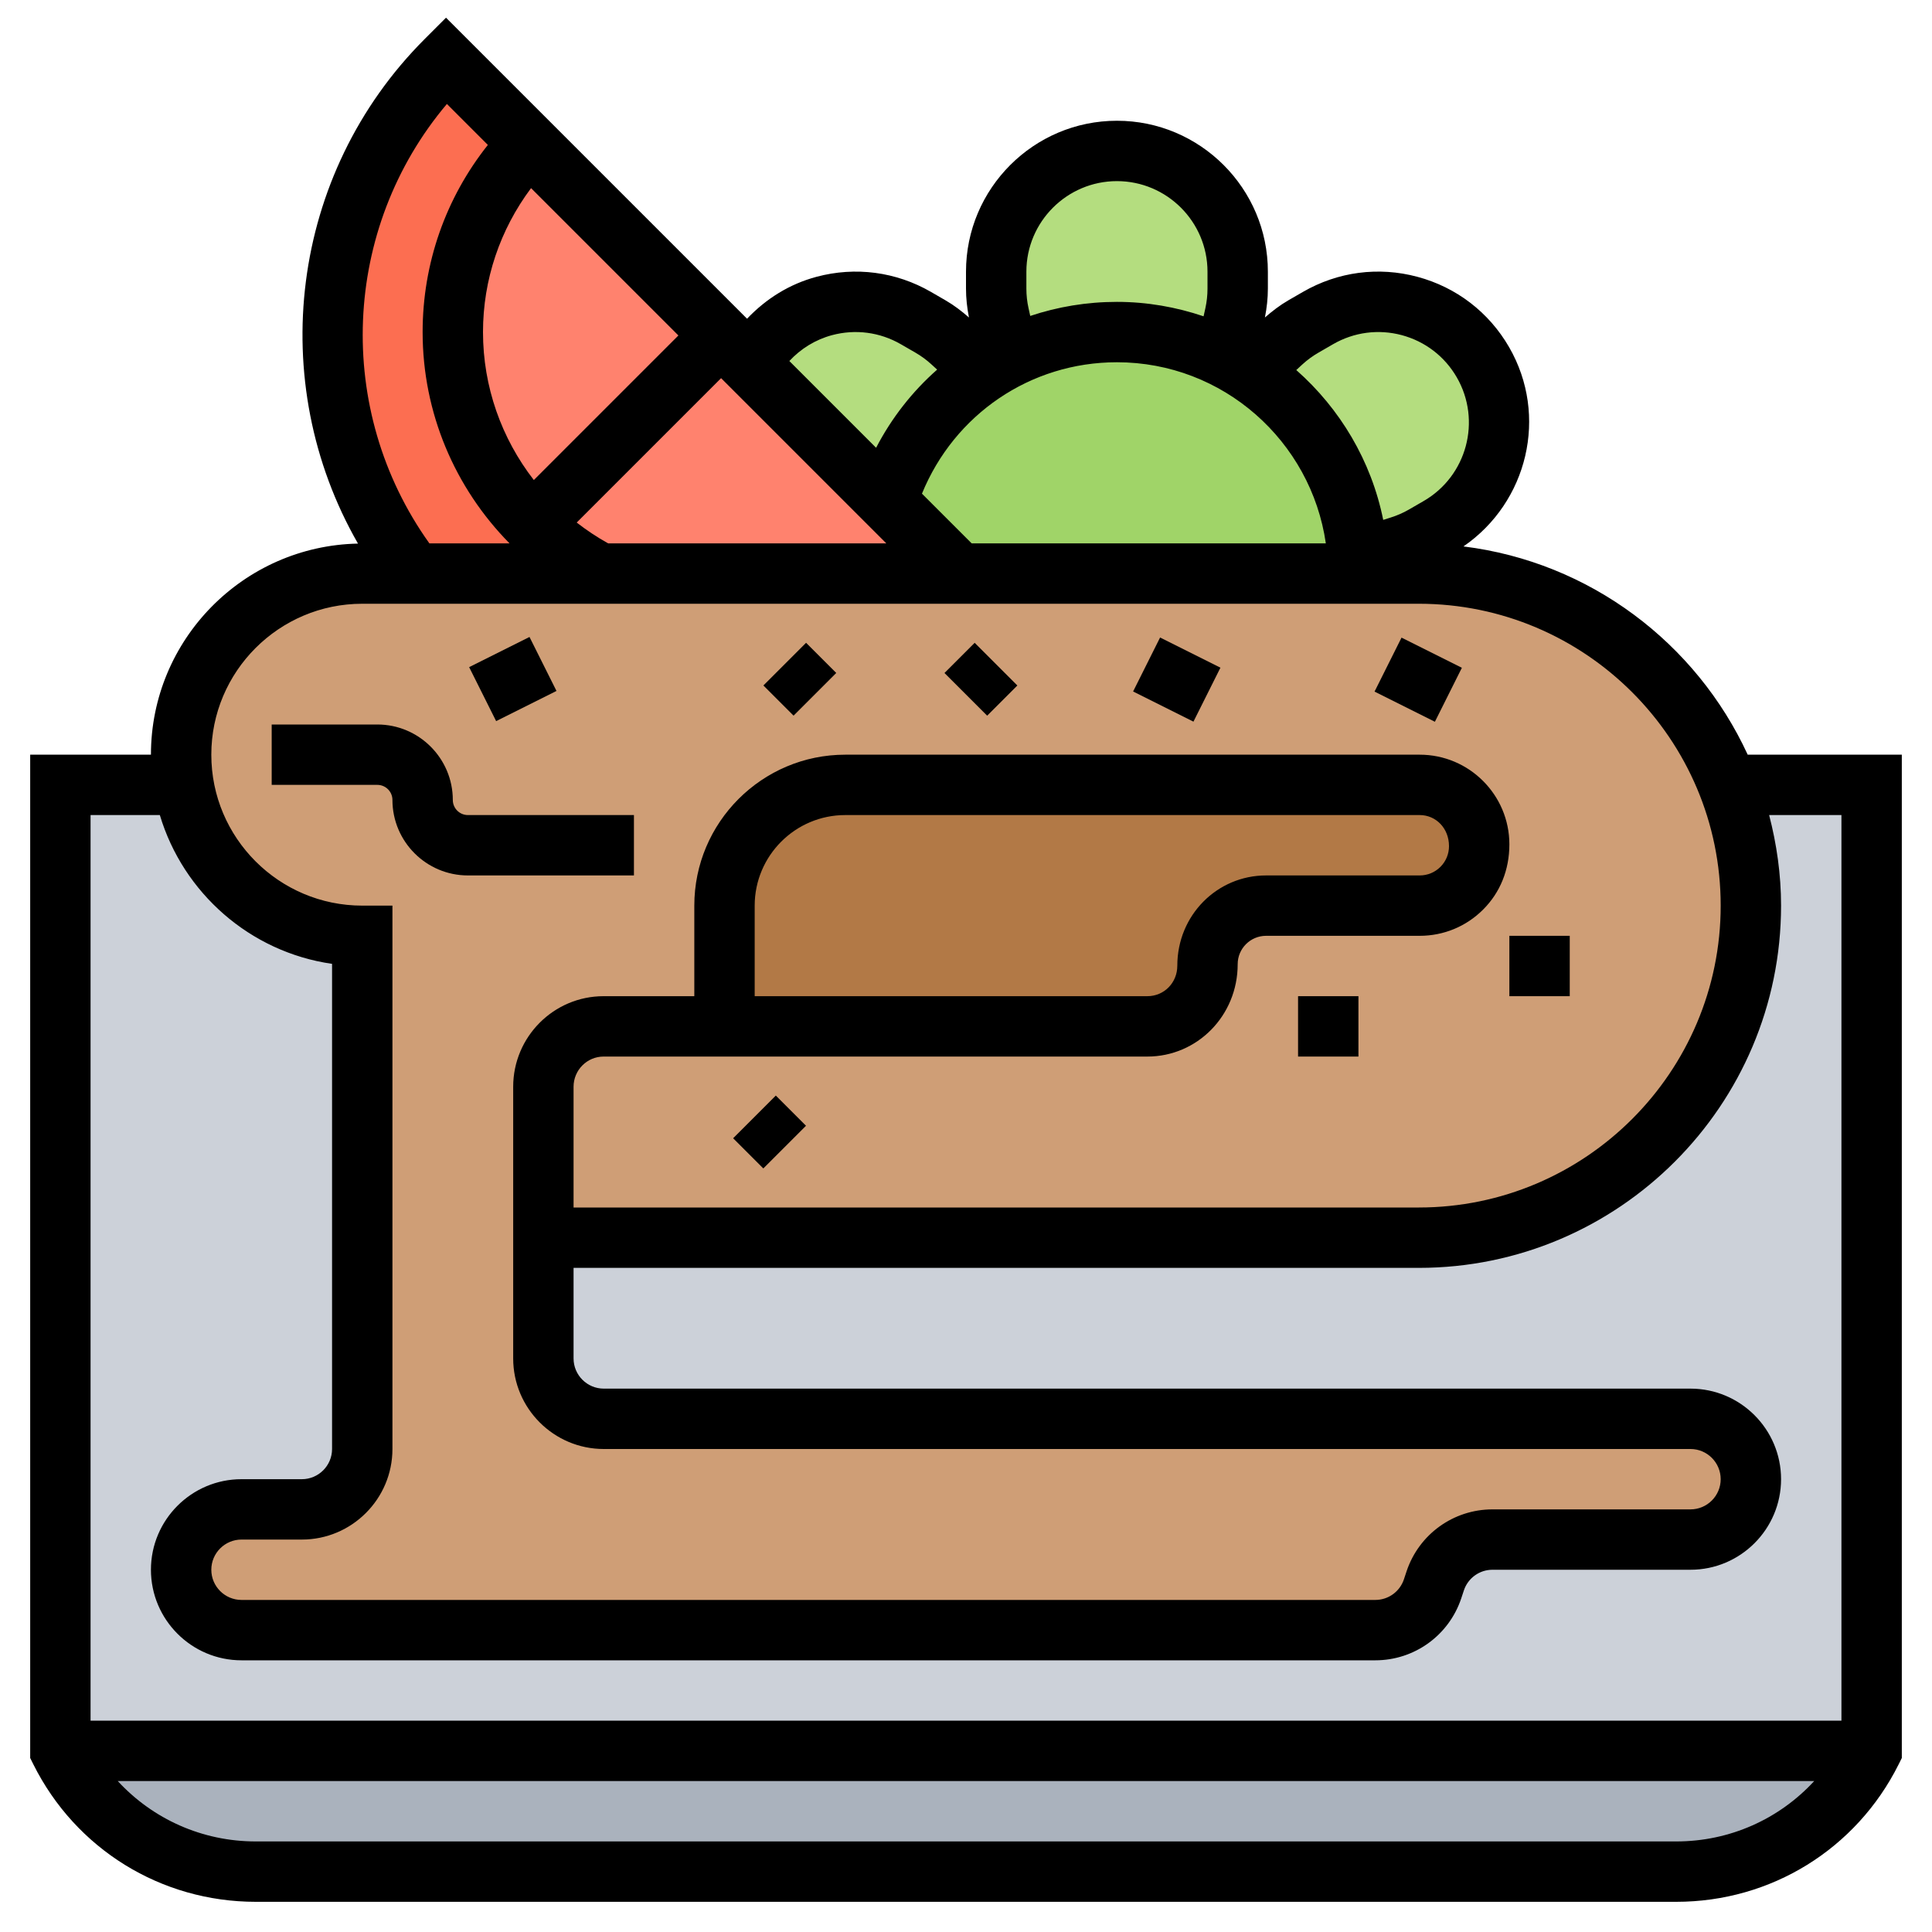 <svg viewBox="0 0 64 64" xmlns="http://www.w3.org/2000/svg"><path d="m2 58h60c-1.23 2.45-3.73 4-6.47 4h-47.06c-1.37 0-2.68-.39-3.8-1.08-1.12-.7-2.05-1.7-2.67-2.92z" fill="#aab2bd"/><path d="m2 26h60v32h-60z" fill="#ccd1d9"/><path d="m56 47h-36c-1.1 0-2-.9-2-2v-4h29c6.08 0 11-4.92 11-11 0-1.41-.27-2.76-.75-4-.56-1.43-1.4-2.71-2.47-3.78-1.99-1.99-4.74-3.22-7.78-3.22h-2-7-6.23-11.9-6.16-1.71c-3.31 0-6 2.69-6 6l.09 1c.2 1.26.8 2.38 1.67 3.24 1.08 1.09 2.58 1.76 4.24 1.76v17c0 1.1-.9 2-2 2h-2c-1.1 0-2 .9-2 2 0 .55.22 1.05.59 1.41.36.37.86.59 1.41.59h37.56c.86 0 1.62-.55 1.9-1.37l.08-.26c.28-.82 1.04-1.37 1.9-1.37h6.56c1.1 0 2-.9 2-2 0-.55-.22-1.05-.59-1.41-.36-.37-.86-.59-1.41-.59z" fill="#cf9e76"/><path d="m47.03 26c1.09 0 1.97.88 1.97 1.97v.06c0 1.09-.88 1.97-1.97 1.97h-5.09c-1.07 0-1.94.87-1.94 1.94v.05c0 1.11-.89 2.01-1.99 2.01-3.14 0-9.33 0-14.01 0v-4c0-2.21 1.79-4 4-4h12z" fill="#b27946"/><g fill="#b4dd7f"><path d="m33.1 10.43c-.07-.29-.1-.58-.1-.87v-.56c0-1.1.45-2.1 1.17-2.83.73-.72 1.73-1.17 2.83-1.17 2.21 0 4 1.79 4 4v.56c0 .29-.03.58-.1.87l-.31 1.42c-1.08-.54-2.3-.85-3.59-.85s-2.51.31-3.59.86v-.01z"/><path d="m47.66 17.46-.49.28c-.25.15-.52.27-.79.36l-1.39.43c-.15-2.6-1.54-4.86-3.59-6.21l1.07-.99c.22-.19.45-.37.7-.51l.49-.28c.63-.37 1.32-.54 2-.54 1.38 0 2.72.72 3.46 2 1.11 1.91.45 4.36-1.46 5.46z"/><path d="m32.6 12.32c-1.52 1-2.67 2.5-3.23 4.27v.01l-4.53-4.53v-.01c.01-.02.02-.04.04-.06 1.1-1.91 3.55-2.57 5.46-1.46l.49.28c.25.14.48.32.7.51z"/></g><path d="m45 19h-7-6.23l-2.4-2.4v-.01c.56-1.77 1.71-3.27 3.23-4.27.26-.17.53-.33.81-.46 1.08-.55 2.3-.86 3.59-.86s2.51.31 3.59.85c.28.14.55.3.81.47 2.05 1.35 3.44 3.61 3.59 6.21.01.15.01.31.01.47z" fill="#a0d468"/><path d="m29.37 16.6-4.53-4.53-.95-.95-6.36-6.36c-1.56 1.62-2.53 3.81-2.53 6.24 0 2.48 1.01 4.73 2.64 6.36.65.66 1.4 1.21 2.23 1.64h11.9z" fill="#ff826e"/><path d="m19.87 19h-6.16c-3.93-5.06-3.58-12.36 1.06-17l2.76 2.76c-1.56 1.62-2.53 3.81-2.53 6.24 0 2.48 1.01 4.73 2.64 6.36.65.66 1.4 1.21 2.23 1.64z" fill="#fc6e51"/><path d="m57.895 25c-1.703-3.696-5.225-6.381-9.416-6.899 2.126-1.462 2.824-4.329 1.512-6.601-.668-1.157-1.746-1.984-3.036-2.33-1.292-.347-2.638-.168-3.794.5l-.487.281c-.278.161-.531.357-.772.566.062-.315.098-.635.098-.956v-.561c0-2.757-2.243-5-5-5s-5 2.243-5 5v.561c0 .321.036.641.098.956-.24-.209-.494-.405-.773-.566l-.485-.281c-1.157-.668-2.502-.846-3.794-.5-.886.237-1.661.718-2.299 1.388l-9.972-9.972-.707.707c-4.473 4.474-5.283 11.36-2.209 16.714-3.795.076-6.859 3.181-6.859 6.993h-4v33.236l.105.211c1.404 2.808 4.227 4.553 7.367 4.553h47.056c3.14 0 5.963-1.745 7.367-4.553l.105-.211v-33.236zm-40.211-9.098c-1.069-1.377-1.684-3.086-1.684-4.902 0-1.736.564-3.393 1.592-4.768l4.881 4.881zm2.463 2.098c-.37-.204-.716-.437-1.043-.69l4.783-4.783 5.473 5.473zm12.041 0-1.647-1.647c1.07-2.619 3.585-4.353 6.459-4.353 3.519 0 6.432 2.613 6.92 6zm11.486-6.317.486-.281c.695-.401 1.504-.506 2.276-.3.774.208 1.421.704 1.822 1.398.827 1.433.334 3.271-1.099 4.098l-.486.281c-.188.109-.39.197-.599.263l-.253.08c-.395-1.961-1.434-3.688-2.88-4.964l.205-.189c.161-.147.338-.277.528-.386zm-9.674-2.683c0-1.654 1.346-3 3-3s3 1.346 3 3v.561c0 .219-.024.438-.071.651l-.059.266c-.903-.305-1.866-.478-2.87-.478-.999 0-1.966.163-2.872.466l-.056-.254c-.048-.213-.072-.432-.072-.651zm-6.437 2.102c.774-.206 1.583-.1 2.277.3l.485.28c.19.11.368.24.528.387l.191.175c-.818.721-1.506 1.595-2.022 2.589l-2.874-2.874c.38-.408.863-.709 1.415-.857zm-12.759-7.658 1.357 1.357c-1.4 1.762-2.161 3.929-2.161 6.199 0 2.676 1.067 5.161 2.879 7h-2.655c-3.158-4.42-2.899-10.437.58-14.556zm-2.804 16.556h35c5.514 0 10 4.486 10 10s-4.486 10-10 10h-28v-4c0-.551.446-1 .994-1h18.012c1.651 0 2.994-1.35 2.994-3.06 0-.519.422-.94.941-.94h5.089c.793 0 1.54-.309 2.101-.87s.869-1.308.869-2.161c-.001-1.637-1.333-2.969-2.97-2.969h-19.03c-2.757 0-5 2.243-5 5v3h-3.006c-1.651 0-2.994 1.346-2.994 3v9c0 1.654 1.346 3 3 3h36c.551 0 1 .449 1 1s-.449 1-1 1h-6.559c-1.293 0-2.437.824-2.847 2.053l-.087.263c-.136.409-.517.684-.948.684h-37.559c-.551 0-1-.449-1-1s.449-1 1-1h2c1.654 0 3-1.346 3-3v-18h-1c-2.757 0-5-2.243-5-5s2.243-5 5-5zm13 13v-3c0-1.654 1.346-3 3-3h19.03c.535 0 .97.435.97 1.03 0 .259-.101.503-.284.686s-.427.284-.686.284h-5.089c-1.622 0-2.941 1.318-2.941 2.99 0 .566-.437 1.01-.994 1.01zm-19.705-6c.771 2.578 2.986 4.538 5.705 4.929v16.071c0 .551-.449 1-1 1h-2c-1.654 0-3 1.346-3 3s1.346 3 3 3h37.559c1.293 0 2.437-.824 2.847-2.053l.087-.263c.136-.409.517-.684.948-.684h6.559c1.654 0 3-1.346 3-3s-1.346-3-3-3h-36c-.551 0-1-.449-1-1v-3h28c6.617 0 12-5.383 12-12 0-1.037-.146-2.039-.395-3h2.395v30h-58v-30zm50.233 34h-47.056c-1.775 0-3.411-.742-4.571-2h56.197c-1.159 1.258-2.795 2-4.57 2z"/><path d="m13 26.5c0 1.378 1.122 2.5 2.5 2.5h5.5v-2h-5.5c-.276 0-.5-.224-.5-.5 0-1.378-1.122-2.5-2.5-2.5h-3.5v2h3.5c.276 0 .5.224.5.5z"/><path d="m43 33h2v2h-2z"/><path d="m50 31h2v2h-2z"/><path d="m24.5 36.793h2v1.414h-2z" transform="matrix(.707 -.707 .707 .707 -19.048 29.015)"/><path d="m25.5 21.793h2v1.414h-2z" transform="matrix(.707 -.707 .707 .707 -8.148 25.328)"/><path d="m31.793 21.5h1.414v2h-1.414z" transform="matrix(.707 -.707 .707 .707 -6.391 29.571)"/><path d="m38 21.382h2v2.236h-2z" transform="matrix(.447 -.894 .894 .447 1.434 47.32)"/><path d="m15.882 21.5h2.236v2h-2.236z" transform="matrix(.894 -.447 .447 .894 -8.268 9.978)"/><path d="m46 21.382h2v2.236h-2z" transform="matrix(.447 -.894 .894 .447 5.856 54.476)"/></svg>